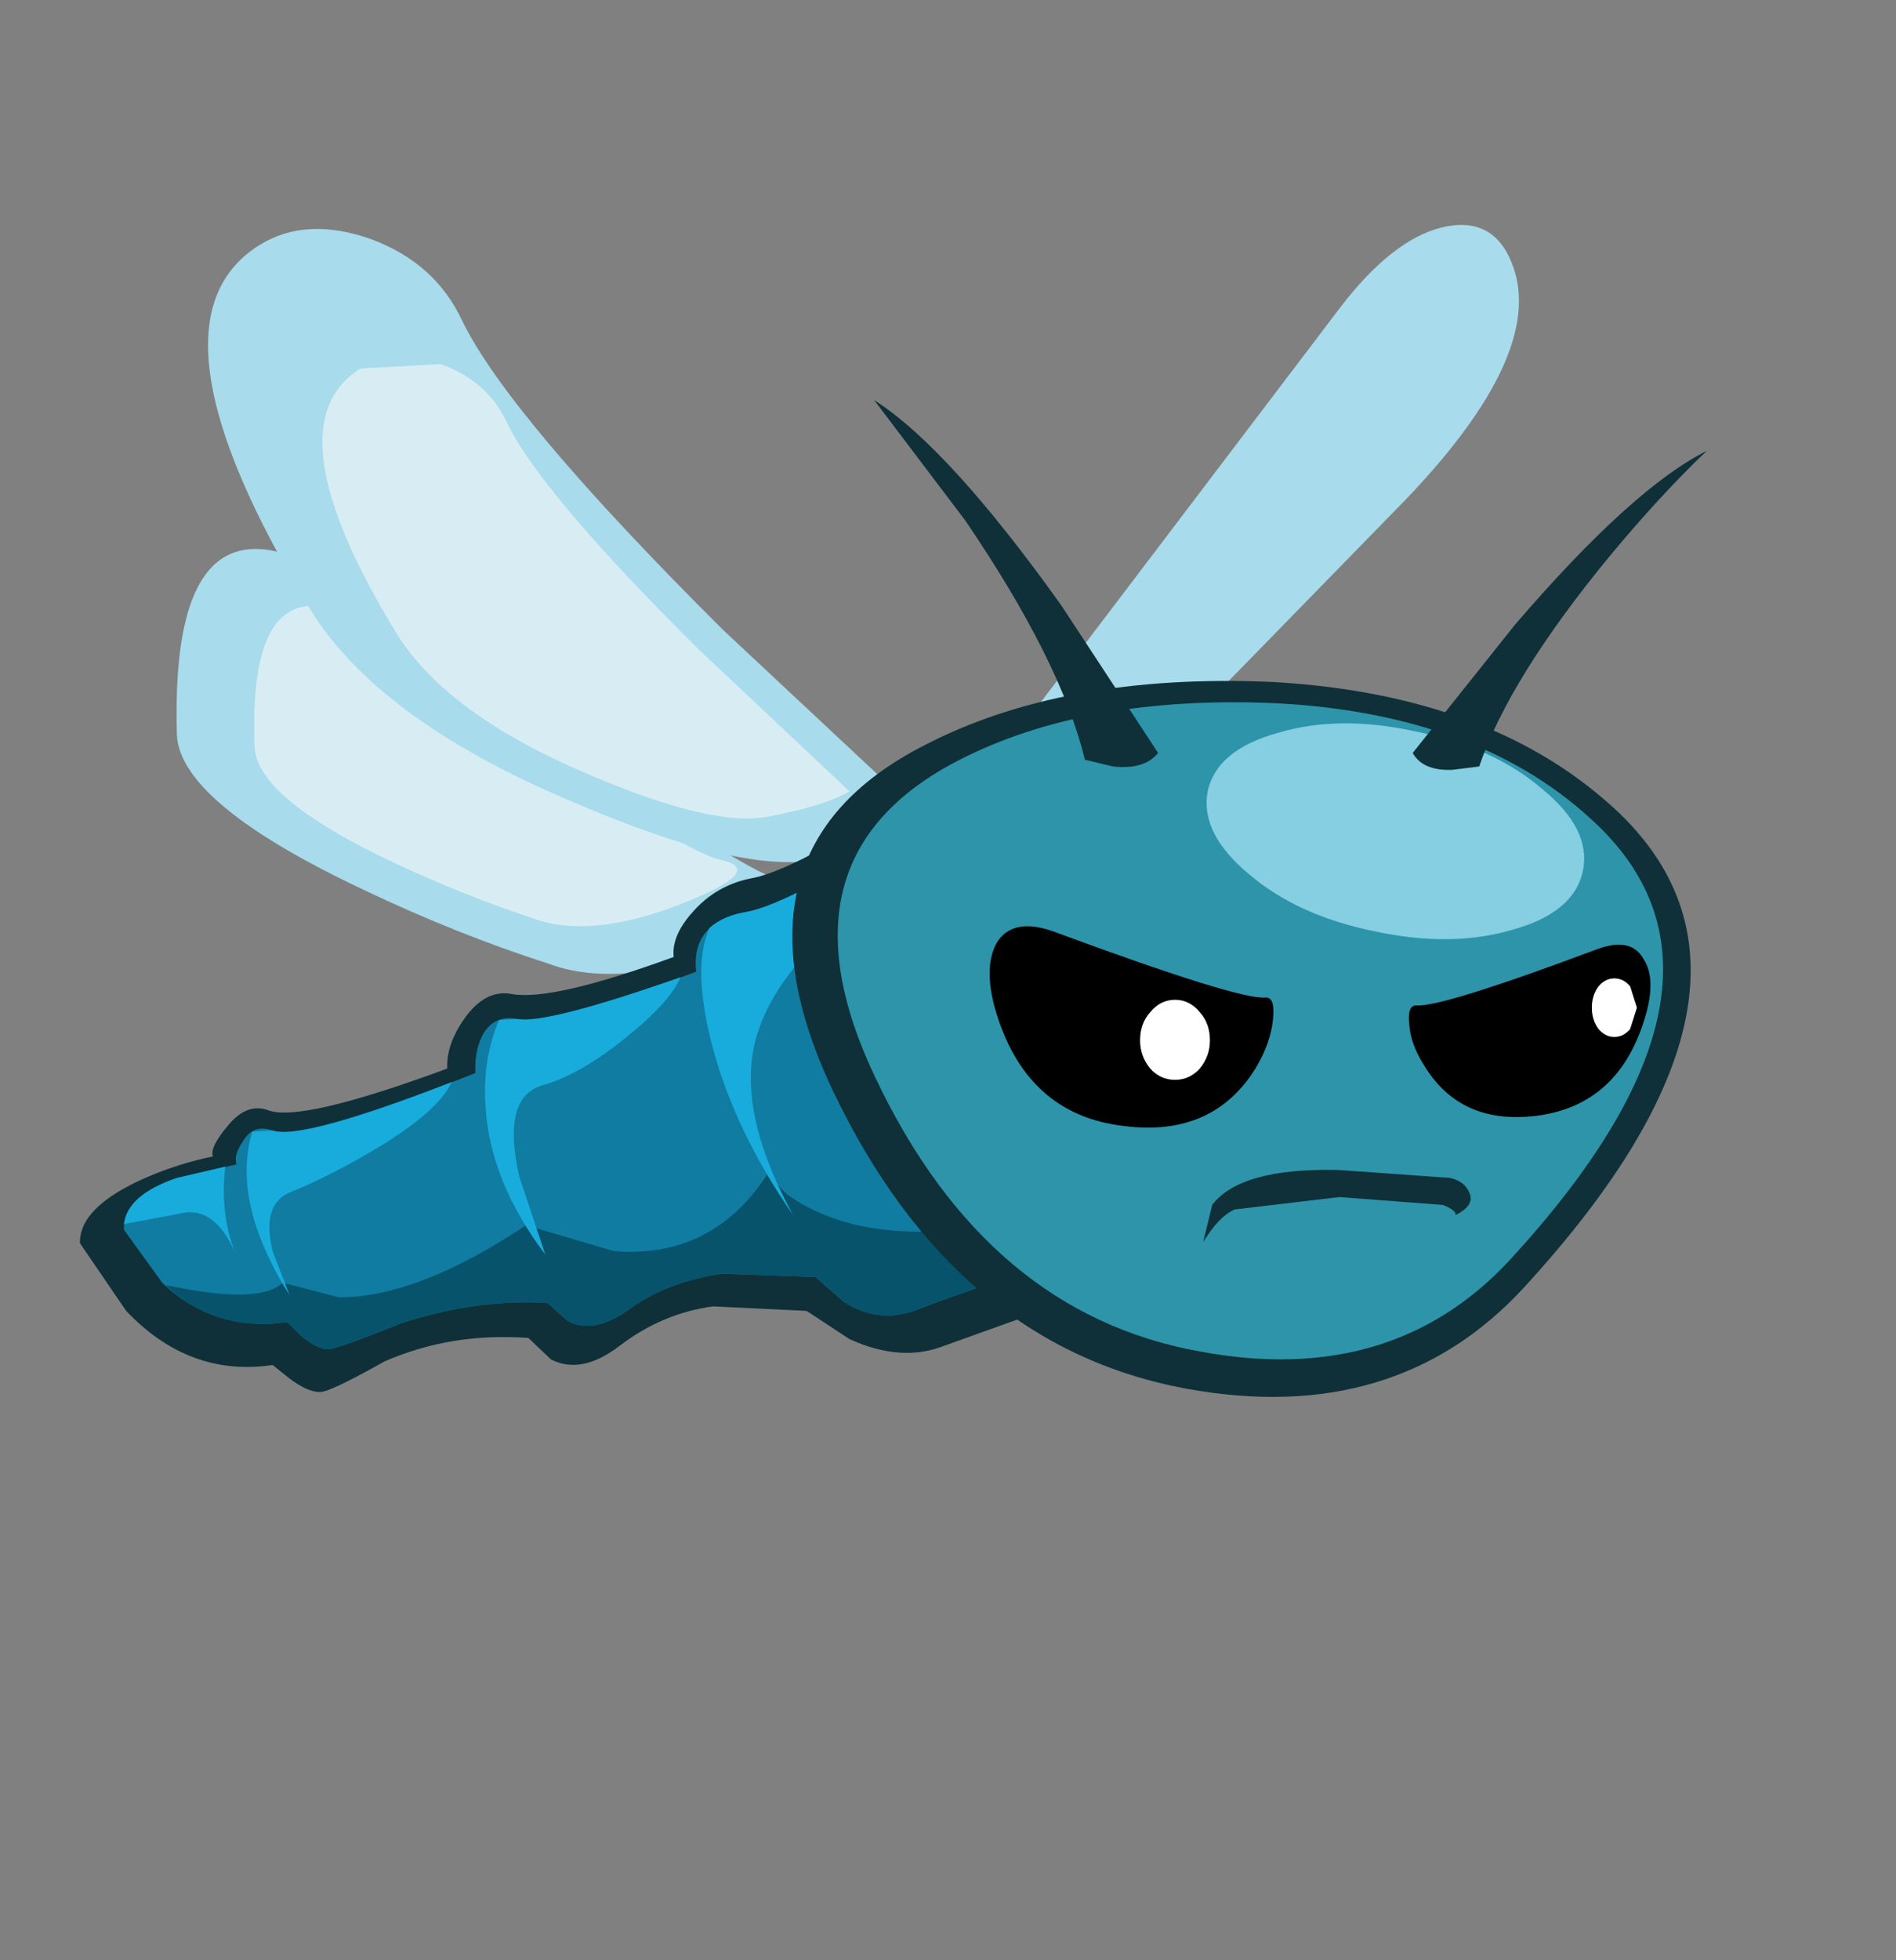 <?xml version="1.0" encoding="UTF-8" standalone="no"?>
<svg xmlns:ffdec="https://www.free-decompiler.com/flash" xmlns:xlink="http://www.w3.org/1999/xlink" ffdec:objectType="frame" height="86.95px" width="84.15px" xmlns="http://www.w3.org/2000/svg">
  <rect width="100%" height="100%" fill="#808080" stroke="none"/>
  <g transform="matrix(1.0, 0.0, 0.0, 1.0, 44.05, 44.65)">
    <use ffdec:characterId="436" height="51.95" transform="matrix(1.0, 0.0, 0.0, 1.0, -40.5, -34.65)" width="72.2" xlink:href="#shape0"/>
  </g>
  <defs>
    <g id="shape0" transform="matrix(1.0, 0.0, 0.0, 1.0, 40.5, 34.65)">
      <path d="M22.8 -33.5 Q25.05 -29.5 18.35 -22.5 L10.1 -14.05 Q5.55 -9.75 3.05 -9.1 L-0.4 -8.7 -1.35 -8.9 15.5 -31.1 Q17.75 -34.0 19.9 -34.55 21.9 -35.05 22.8 -33.5" fill="#a8dbeb" fill-rule="evenodd" stroke="none"/>
      <path d="M-19.7 -1.9 Q-23.75 -3.2 -27.85 -5.15 -36.05 -9.0 -36.2 -12.05 -36.55 -24.15 -28.35 -18.5 L-17.05 -10.35 Q-10.75 -5.8 -8.75 -5.35 -6.0 -4.7 -11.3 -2.7 -16.5 -0.7 -19.7 -1.9" fill="#a8dbeb" fill-rule="evenodd" stroke="none"/>
      <path d="M-20.35 -3.9 Q-23.4 -4.9 -26.5 -6.35 -32.7 -9.25 -32.75 -11.55 -33.1 -20.7 -26.85 -16.4 L-18.3 -10.25 Q-13.55 -6.85 -12.05 -6.5 -9.95 -6.05 -13.95 -4.5 -17.9 -3.0 -20.35 -3.9" fill="#d8edf3" fill-rule="evenodd" stroke="none"/>
      <path d="M-32.5 -33.8 Q-30.45 -35.05 -27.6 -34.05 -24.75 -33.0 -23.55 -30.45 -21.5 -26.2 -11.95 -16.7 L-2.75 -8.1 Q-4.2 -7.15 -7.9 -6.5 -11.3 -5.9 -18.8 -9.15 -27.3 -12.75 -30.3 -17.65 -38.05 -30.4 -32.5 -33.8" fill="#a8dbeb" fill-rule="evenodd" stroke="none"/>
      <path d="M-6.35 -9.55 Q-7.4 -8.9 -10.1 -8.4 -12.6 -8.0 -18.05 -10.35 -24.25 -13.0 -26.45 -16.55 -32.1 -25.8 -28.05 -28.3 L-24.5 -28.5 Q-22.4 -27.75 -21.55 -25.9 -20.05 -22.8 -13.05 -15.85 L-6.35 -9.55" fill="#d8edf3" fill-rule="evenodd" stroke="none"/>
      <path d="M3.45 -8.8 Q6.0 -6.0 8.25 -0.8 10.3 4.05 10.85 7.95 11.4 12.05 9.7 12.1 6.6 12.15 3.15 13.15 L-2.15 15.05 Q-4.05 15.8 -6.35 14.75 L-8.25 13.5 -12.4 13.3 Q-14.65 13.6 -16.55 15.05 -18.25 16.35 -19.6 15.65 L-20.6 14.7 Q-24.05 14.45 -27.0 15.75 -29.4 17.1 -29.85 17.1 -30.4 17.1 -31.2 16.5 L-31.95 15.9 Q-35.65 16.45 -38.45 13.5 L-40.5 10.5 Q-40.55 8.9 -37.6 7.6 -36.1 6.95 -34.6 6.65 -34.75 6.25 -33.95 5.3 -33.1 4.25 -32.15 4.6 -30.7 5.15 -24.2 2.75 -24.25 1.7 -23.45 0.55 -22.5 -0.8 -21.3 -0.55 -19.5 -0.25 -14.15 -2.2 -14.25 -3.15 -13.3 -4.2 -12.25 -5.4 -10.65 -5.7 -8.35 -6.15 -1.95 -10.55 0.45 -12.0 3.45 -8.8" fill="#0f3038" fill-rule="evenodd" stroke="none"/>
      <path d="M5.9 -0.05 Q7.75 4.05 8.2 7.35 8.7 10.85 7.2 10.9 2.95 11.0 -3.35 13.45 -5.05 14.1 -6.6 13.1 L-7.85 12.0 -12.0 11.85 Q-14.45 12.2 -16.15 13.45 -17.7 14.55 -18.85 13.95 L-19.75 13.15 Q-22.85 12.95 -26.25 14.05 -29.1 15.2 -29.5 15.2 -29.95 15.2 -30.7 14.6 L-31.3 14.0 Q-34.55 14.45 -36.85 12.25 L-38.55 9.9 Q-38.6 8.5 -36.1 7.6 L-33.55 7.0 Q-33.7 6.6 -33.25 5.95 -32.8 5.2 -31.95 5.5 -30.6 5.95 -22.95 2.95 -23.0 2.0 -22.65 1.3 -22.15 0.35 -21.1 0.55 -19.5 0.85 -13.15 -1.55 -13.4 -3.75 -10.9 -4.2 -8.85 -4.6 -3.15 -8.3 1.1 -10.75 5.9 -0.05" fill="#107ca1" fill-rule="evenodd" stroke="none"/>
      <path d="M8.15 6.9 Q8.85 10.9 7.2 10.9 2.95 11.0 -3.35 13.45 -5.05 14.1 -6.6 13.1 L-7.85 12.0 -12.0 11.85 Q-14.45 12.2 -16.15 13.45 -17.7 14.55 -18.85 13.95 L-19.75 13.15 Q-22.85 12.95 -26.25 14.05 -29.1 15.2 -29.5 15.2 -29.95 15.2 -30.7 14.6 L-31.3 14.0 Q-34.5 14.45 -36.7 12.35 -32.55 13.25 -31.5 12.25 L-29.0 12.9 Q-25.5 12.9 -20.7 9.7 L-16.8 10.85 Q-12.45 11.2 -10.0 7.45 L-9.15 8.3 Q-7.95 9.2 -6.2 9.65 -0.65 11.0 8.15 6.9" fill="#07536b" fill-rule="evenodd" stroke="none"/>
      <path d="M-8.85 9.25 Q-11.45 5.5 -12.45 1.7 -13.35 -1.8 -12.55 -3.5 -11.9 -4.05 -10.9 -4.2 -8.85 -4.6 -3.15 -8.3 -1.7 -9.2 0.15 -8.05 -8.95 -3.65 -10.45 1.25 -11.45 4.5 -8.85 9.25" fill="#18acdd" fill-rule="evenodd" stroke="none"/>
      <path d="M-19.85 11.0 Q-22.3 7.75 -22.5 4.45 -22.65 2.35 -21.9 0.6 L-21.1 0.55 Q-19.85 0.8 -13.85 -1.3 -14.3 -0.2 -16.3 1.4 -18.35 3.05 -20.0 3.5 -21.8 4.05 -21.0 7.55 L-19.85 11.0" fill="#18acdd" fill-rule="evenodd" stroke="none"/>
      <path d="M-31.2 12.8 Q-33.8 8.65 -32.85 5.55 L-31.95 5.5 Q-30.65 5.95 -24.0 3.35 -24.6 4.65 -27.35 6.3 -29.45 7.55 -31.2 8.25 -32.45 8.8 -31.95 10.85 L-31.2 12.8" fill="#18acdd" fill-rule="evenodd" stroke="none"/>
      <path d="M-33.6 10.95 Q-34.55 8.75 -36.15 9.2 L-38.55 9.65 Q-38.4 8.35 -36.2 7.6 L-34.05 7.1 Q-34.3 9.2 -33.6 10.95" fill="#18acdd" fill-rule="evenodd" stroke="none"/>
      <path d="M8.6 16.95 Q-1.7 15.05 -7.1 3.7 -12.1 -6.9 -3.1 -11.55 3.1 -14.8 12.4 -14.4 22.3 -13.85 27.85 -8.55 35.8 -0.85 23.6 12.45 17.9 18.65 8.6 16.95" fill="#0f3038" fill-rule="evenodd" stroke="none"/>
      <path d="M9.2 15.3 Q-0.25 13.6 -5.2 3.15 -9.85 -6.6 -1.55 -10.9 4.15 -13.85 12.7 -13.45 21.75 -12.95 26.85 -8.05 34.2 -1.0 23.0 11.2 17.75 16.9 9.2 15.3" fill="#2d94aa" fill-rule="evenodd" stroke="none"/>
      <path d="M26.2 -6.0 Q25.8 -4.15 23.05 -3.4 20.35 -2.6 16.9 -3.35 13.5 -4.05 11.35 -5.9 9.2 -7.7 9.55 -9.55 9.95 -11.4 12.7 -12.15 15.4 -12.95 18.8 -12.2 22.25 -11.5 24.4 -9.65 26.6 -7.85 26.2 -6.0" fill="#86cee1" fill-rule="evenodd" stroke="none"/>
      <path d="M9.75 8.8 Q11.0 7.15 15.35 7.25 L20.3 7.6 Q21.0 7.75 21.2 8.35 21.35 8.85 20.55 9.25 20.6 9.05 20.0 8.8 L15.4 8.45 10.75 9.0 Q10.05 9.3 9.35 10.45 L9.75 8.8" fill="#0f3038" fill-rule="evenodd" stroke="none"/>
      <path d="M2.65 -3.35 Q10.9 -0.3 12.1 -0.4 12.55 -0.45 12.45 0.55 12.35 1.6 11.7 2.7 9.8 5.8 5.85 5.3 1.45 4.8 0.1 0.05 -0.4 -1.8 0.2 -2.85 0.9 -3.95 2.65 -3.35" fill="#000000" fill-rule="evenodd" stroke="none"/>
      <path d="M26.85 -2.55 Q28.35 -3.1 28.9 -2.1 29.45 -1.25 29.0 0.35 27.85 4.4 24.1 4.85 20.75 5.25 19.15 2.6 18.55 1.65 18.5 0.8 18.4 -0.05 18.8 -0.05 19.9 0.05 26.85 -2.55" fill="#000000" fill-rule="evenodd" stroke="none"/>
      <path d="M9.65 1.5 Q9.65 2.2 9.2 2.75 8.75 3.25 8.1 3.25 7.45 3.25 7.0 2.75 6.55 2.2 6.55 1.5 6.55 0.75 7.0 0.25 7.45 -0.3 8.1 -0.3 8.75 -0.3 9.2 0.25 9.65 0.75 9.65 1.5" fill="#ffffff" fill-rule="evenodd" stroke="none"/>
      <path d="M28.6 0.05 L28.3 1.0 Q28.0 1.35 27.6 1.35 27.2 1.35 26.9 1.0 26.6 0.6 26.6 0.05 26.6 -0.5 26.9 -0.9 27.2 -1.25 27.6 -1.25 28.0 -1.25 28.3 -0.9 L28.6 0.05" fill="#ffffff" fill-rule="evenodd" stroke="none"/>
      <path d="M7.35 -11.25 Q6.75 -10.5 5.35 -10.65 L4.1 -10.95 Q3.05 -15.3 -1.2 -21.55 L-5.25 -26.9 Q-1.95 -24.8 3.05 -17.8 L7.35 -11.25" fill="#0f3038" fill-rule="evenodd" stroke="none"/>
      <path d="M18.65 -11.25 L23.2 -16.95 Q28.4 -23.0 31.7 -24.65 29.7 -22.75 27.45 -20.05 22.95 -14.6 21.6 -10.65 L20.4 -10.5 Q19.1 -10.45 18.65 -11.25" fill="#0f3038" fill-rule="evenodd" stroke="none"/>
    </g>
  </defs>
</svg>
